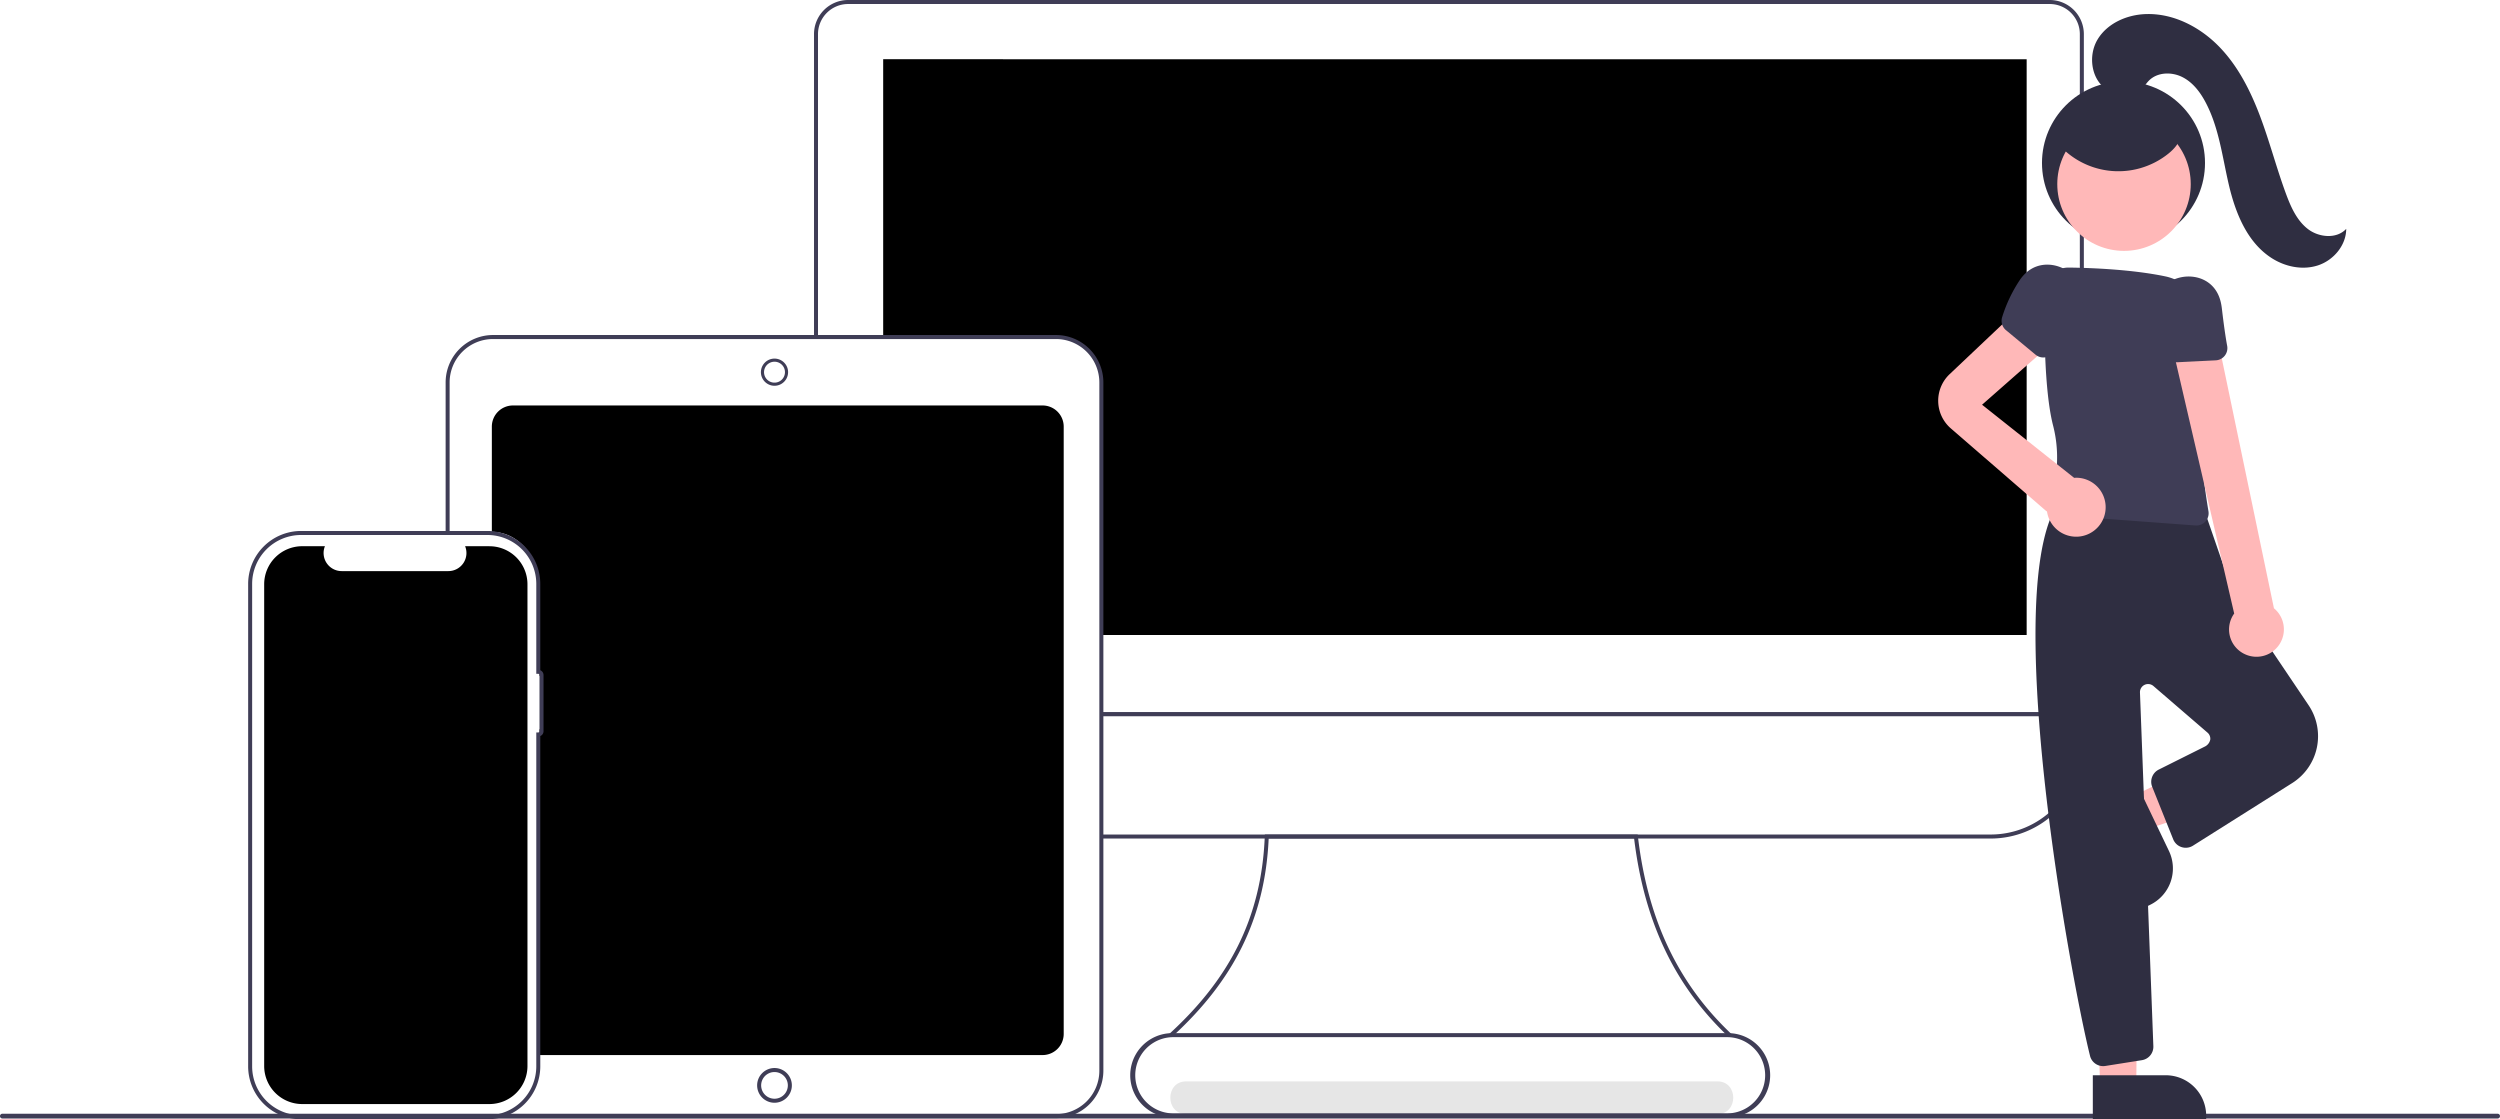 <svg xmlns="http://www.w3.org/2000/svg" viewBox="0 0 920.11 411.95">
	<path fill="#e6e6e6" d="M436.53 410h195.59c7.72 0 7.73-12 0-12h-195.6c-7.71 0-7.73 12 0 12Z" />
	<path d="M383.72 149.23H188.79a7.78 7.78 0 0 0-7.77 7.77v38.72c9.72.23 16.03 8.26 17.56 18v35.1h.74a.44.44 0 0 1 .45.45v18.68a.44.44 0 0 1-.45.44h-.74v112.9l-.02 7.02h185.16a7.78 7.78 0 0 0 7.77-7.77V157a7.78 7.78 0 0 0-7.77-7.77Z" />
	<path d="M745.9 21.81v211.9H404.97v-93.3a16 16 0 0 0-15.98-15.97h-63.94V21.8Z" />
	<path fill="#3f3d56" d="M766.95 263.58h-361.6v-1.47h360.12V12.55A11.09 11.09 0 0 0 754.4 1.48H312.14a11.09 11.09 0 0 0-11.08 11.07v110.93h-1.47V12.55A12.57 12.57 0 0 1 312.14 0H754.4a12.57 12.57 0 0 1 12.55 12.55Z" />
	<path fill="#3f3d56" d="M732.69 308.62H405.35v-1.48h327.34a32.82 32.82 0 0 0 32.78-32.78v-10.78H405.35v-1.47h361.6v12.25a34.3 34.3 0 0 1-34.26 34.26Z" />
	<path fill="#3f3d56" d="M635.54 380.98c-18.25-17.52-30.25-40.39-34.11-72.36h-134.5c-1.36 29.91-13.29 52.35-34.8 72.28l-2.28.08c22.2-20.12 34.43-42.72 35.64-73.13l.03-.7h137.22l.08.65c3.79 32.51 16.04 55.52 34.74 73.06ZM388.63 411.52H181.46v-1.47h207.17a16 16 0 0 0 15.98-15.98V140.75a16 16 0 0 0-15.98-15.97H181.46a16 16 0 0 0-15.98 15.97v54.67h-1.47v-54.67a17.47 17.47 0 0 1 17.45-17.45h207.17a17.47 17.47 0 0 1 17.46 17.45v253.32a17.47 17.47 0 0 1-17.46 17.45Z" />
	<path fill="#3f3d56" d="M285.05 141.98a5 5 0 1 1 5-5 5.01 5.01 0 0 1-5 5Zm0-8.85a3.85 3.85 0 1 0 3.85 3.85 3.85 3.85 0 0 0-3.85-3.85ZM285.05 405.86a6.39 6.39 0 1 1 6.39-6.38 6.4 6.4 0 0 1-6.4 6.38Zm0-11.3a4.91 4.91 0 1 0 4.91 4.92 4.92 4.92 0 0 0-4.91-4.92ZM179.38 411.95H110.8a19.5 19.5 0 0 1-19.47-19.47V214.89a19.5 19.5 0 0 1 19.47-19.47h68.58a19.5 19.5 0 0 1 19.47 19.47v31.78a1.92 1.92 0 0 1 1.19 1.78v20.67a1.92 1.92 0 0 1-1.19 1.78v121.58a19.5 19.5 0 0 1-19.47 19.47ZM110.8 196.9a18.02 18.02 0 0 0-18 18v177.58a18.02 18.02 0 0 0 18 18h68.58a18.02 18.02 0 0 0 18-18V269.57h.74a.44.44 0 0 0 .44-.45v-20.67a.44.44 0 0 0-.44-.45h-.74v-33.1a18.02 18.02 0 0 0-18-18Z" />
	<path d="M180.14 201.03h-8.96a6.65 6.65 0 0 1-6.15 9.16h-39.29a6.65 6.65 0 0 1-6.15-9.16h-8.36a14 14 0 0 0-14 14v177.32a14 14 0 0 0 14 13.99h68.9a14 14 0 0 0 14-14V215.04a14 14 0 0 0-14-14Z" />
	<path fill="#3f3d56" d="M919.23 411.66H.88a.88.88 0 1 1 0-1.76h918.35a.88.88 0 1 1 0 1.76Z" />
	<path fill="#3f3d56" d="M636 411.25H431.48a15.5 15.5 0 1 1 0-31.01H636a15.5 15.5 0 0 1 0 31Zm-204.52-29.53a14.03 14.03 0 0 0 0 28.05H636a14.03 14.03 0 0 0 0-28.05Z" />
	<path fill="#ffb8b8" d="m784.5 293.2 5.72 11.97 48.92-16.39-8.45-17.68-46.19 22.1z" />
	<path fill="#2f2e41" d="m790.15 333.59-18-37.64 14.54-6.96 11.58 24.21a14.89 14.89 0 0 1-7 19.85l-1.12.54Z" />
	<path fill="#ffb8b8" d="m772.96 400.14 13.27-.45.56-51.64-15.55.92 1.72 51.17z" />
	<path fill="#2f2e41" d="M811.97 411.86h-41.72v-16.12h26.84a14.89 14.89 0 0 1 14.88 14.88v1.24ZM774.06 392.38a4.97 4.97 0 0 1-4.84-3.78c-7.26-29.2-34.3-176.34-10.4-205.23l.22-.26.31-.08c1.68-.42 33.33-10.22 51.9 5.08l.21.17 10.34 29.92 27.86 41.35a20.4 20.4 0 0 1-6.04 28.66l-36.58 23.08a5 5 0 0 1-5.75-.4 5.06 5.06 0 0 1-1.5-2.1l-7.69-19.21a5.03 5.03 0 0 1 2.4-6.33l17.15-8.57a3.67 3.67 0 0 0 1.83-2.5 2.96 2.96 0 0 0-1.03-2.55l-19.9-17.15a3 3 0 0 0-4.95 2.38l4.93 130.2a5 5 0 0 1-4.22 5.13l-13.46 2.13a5.05 5.05 0 0 1-.8.06Z" />
	<path fill="#3f3d56" d="m808.38 193.41-.34-.01-49.62-3.68a4.5 4.5 0 0 1-3.91-5.97 47.1 47.1 0 0 0 1.07-27.31c-3.23-12.75-3.3-36.44-3.06-49.42a8.75 8.75 0 0 1 8.28-8.53v-.01h1c8.08.12 22.91.7 35.05 3.22a18.39 18.39 0 0 1 14.66 17.7c.28 12.06.32 28.38-1.05 37.66-1.16 7.83.98 22.86 2.35 31.12a4.5 4.5 0 0 1-4.43 5.23Z" />
	<path fill="#ffb8b8" d="M826.09 240.71a10.02 10.02 0 0 1-3.81-14.9L799.36 127h17.33l20.22 96.87a10.08 10.08 0 0 1-10.82 16.84ZM717.56 137.7l27.43-25.95 10.34 14.47-25.84 22.74 33.89 26.91c.24-.01.49-.04.74-.04a10.85 10.85 0 1 1-10.75 12.3l-.1.1-35.28-30.56a13.47 13.47 0 0 1-.43-19.97Z" />
	<path fill="#3f3d56" d="M801.19 133.33a4.47 4.47 0 0 1-4.05-2.55 52.81 52.81 0 0 1-4.47-14.57c-1.2-8.25 4.54-13.15 10.37-14.22 5.67-1.04 12.58 1.45 14.34 9.38a20.45 20.45 0 0 1 .35 2.04c.7 6 1.37 10.68 1.97 13.9a4.5 4.5 0 0 1-4.2 5.31l-14.08.7-.23.01Z" />
	<circle cx="781.54" cy="59.98" r="30" fill="#2f2e41" />
	<circle cx="781.73" cy="67.77" r="24.56" fill="#ffb8b8" />
	<path fill="#3f3d56" d="M738.13 121.38a4.47 4.47 0 0 1-1.26-4.62 52.81 52.81 0 0 1 6.55-13.76c4.7-6.88 12.23-6.63 17.25-3.48 4.89 3.07 8.3 9.57 4.24 16.61a20.45 20.45 0 0 1-1.12 1.73c-3.54 4.91-6.21 8.8-7.93 11.58a4.5 4.5 0 0 1-6.7 1.09l-10.85-9q-.1-.07-.18-.15Z" />
	<path fill="#2f2e41" d="M775.72 33.19c-6.04-3.6-7.35-12.57-3.75-18.61s10.86-9.2 17.9-9.4c10.03-.3 19.72 4.7 26.75 11.87s11.66 16.36 15.2 25.76 6.06 19.15 9.54 28.57c1.79 4.83 3.99 9.8 8.07 12.93s10.59 3.7 14.08-.08c-.01 6.06-4.66 11.57-10.42 13.45s-12.29.46-17.34-2.9c-8.76-5.8-13-16.4-15.41-26.64s-3.61-20.95-8.48-30.27c-2.01-3.87-4.77-7.54-8.66-9.5s-9.06-1.85-12.19 1.19c-1.44 1.4-2.38 3.32-4.02 4.5a8.05 8.05 0 0 1-7.04.72 23.8 23.8 0 0 1-6.36-3.59" />
	<path fill="#2f2e41" d="M756.07 51.17a29.38 29.38 0 0 0 42.13 5.26c2.38-1.94 4.6-4.61 4.45-7.68-.16-3.15-2.73-5.62-5.35-7.36a34.48 34.48 0 0 0-23.4-5.38c-4.68.63-9.37 2.34-12.68 5.7s-4.96 8.58-3.25 12.98" />
</svg>
